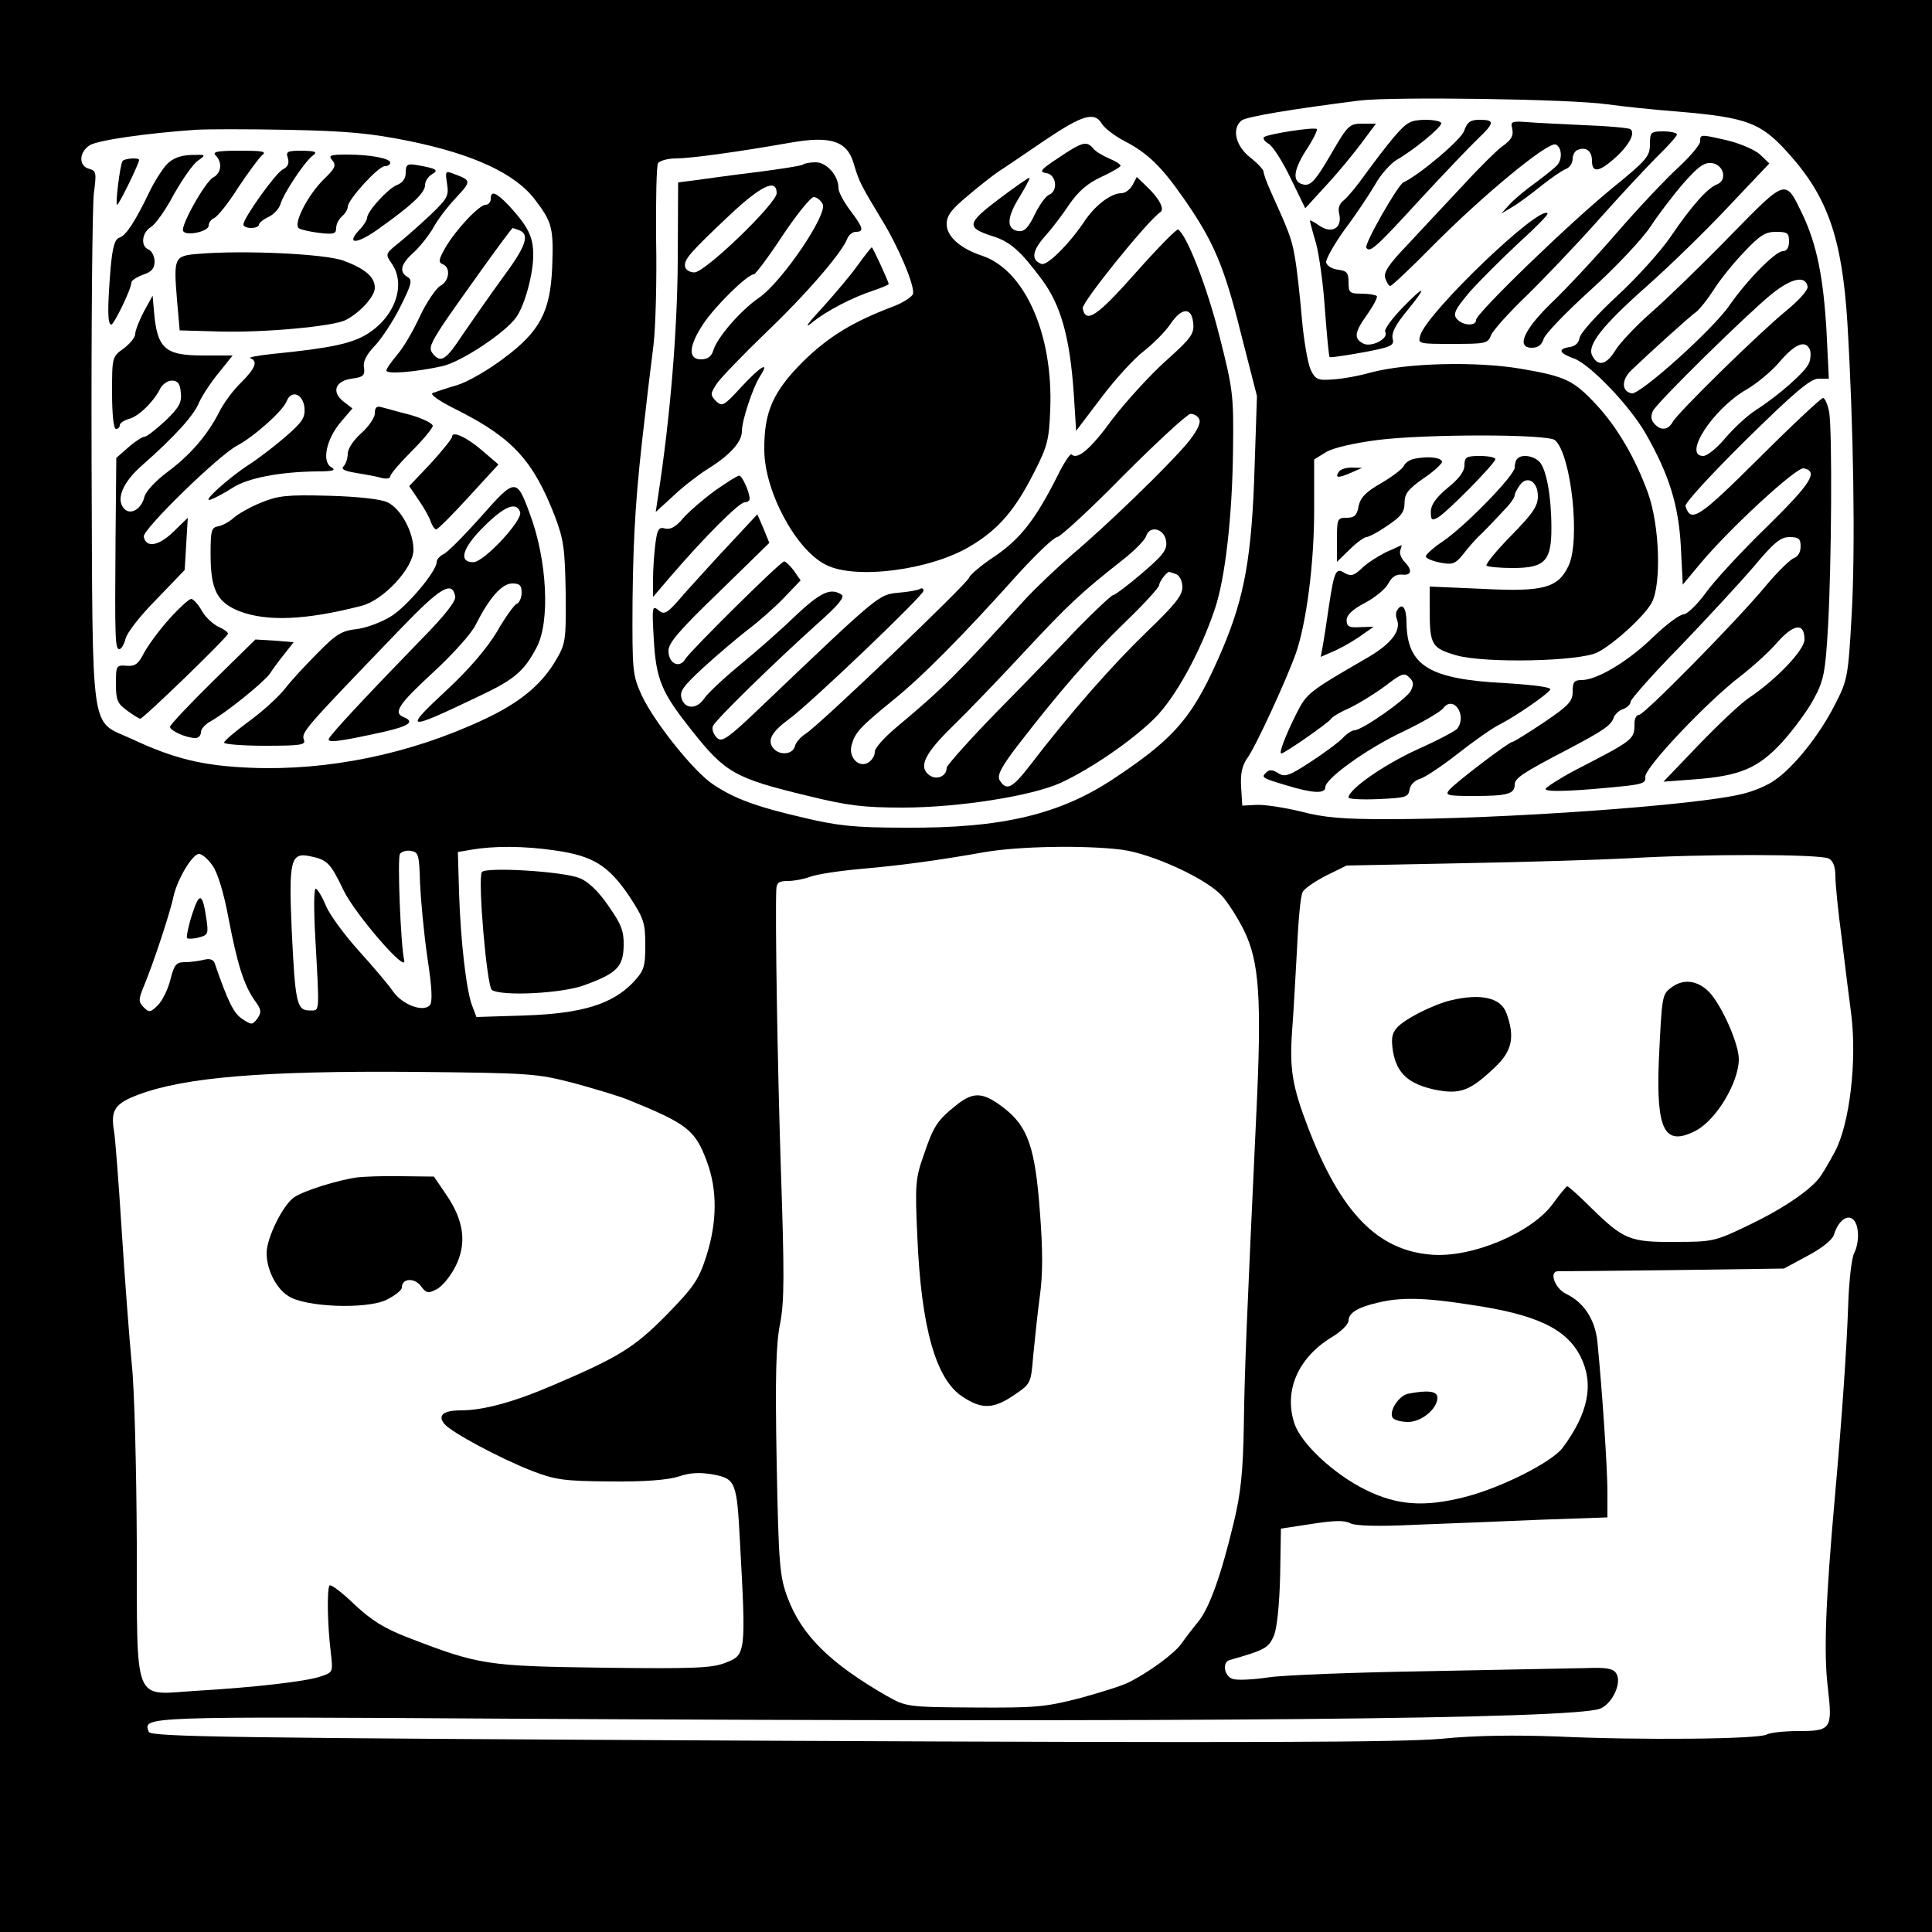 <?xml version="1.0" standalone="no"?>
<!DOCTYPE svg PUBLIC "-//W3C//DTD SVG 20010904//EN"
 "http://www.w3.org/TR/2001/REC-SVG-20010904/DTD/svg10.dtd">
<svg version="1.0" xmlns="http://www.w3.org/2000/svg"
 width="500pt" height="500pt" viewBox="0 0 500 500"
 preserveAspectRatio="xMidYMid meet">
<g transform="translate(0,500) scale(0.1,-0.1)"
fill="#000000" stroke="none">
<path d="M0 2500 l0 -2500 2500 0 2500 0 0 2500 0 2500 -2500 0 -2500 0 0
-2500z m4160 2230 c36 -5 119 -14 185 -19 176 -15 212 -29 280 -104 104 -114
142 -220 156 -442 16 -267 21 -586 11 -757 -9 -163 -11 -169 -45 -235 -39 -76
-105 -159 -154 -192 -17 -13 -55 -29 -85 -36 -117 -29 -615 -65 -919 -65 -113
0 -163 4 -223 20 -42 10 -93 18 -114 17 l-37 -2 -3 48 c-2 34 2 55 16 75 22
30 101 202 126 272 27 79 47 231 47 368 l0 133 31 19 c18 11 71 23 131 31 123
16 442 16 461 0 42 -35 67 -261 35 -326 -27 -57 -66 -67 -221 -59 l-138 6 0
-58 c0 -94 5 -101 69 -120 74 -21 320 -16 366 8 44 23 123 96 140 129 25 48
20 200 -10 283 -33 91 -80 171 -134 229 -59 63 -79 73 -197 93 -114 19 -292
15 -386 -10 -32 -9 -76 -17 -100 -18 -37 -3 -44 0 -56 25 -7 15 -18 76 -23
135 -5 59 -13 130 -18 157 -8 47 -15 65 -63 171 -10 22 -18 45 -18 50 0 5 -16
22 -35 37 -37 29 -48 74 -22 95 11 10 133 30 307 52 87 10 544 4 640 -10z
m-1308 -51 c7 -11 33 -31 58 -44 60 -31 96 -66 153 -148 77 -110 105 -175 148
-348 l42 -164 -6 -180 c-7 -235 -26 -339 -83 -474 -73 -171 -118 -227 -274
-331 -144 -98 -296 -134 -550 -132 -129 0 -173 5 -261 26 -121 28 -178 49
-232 85 -50 32 -153 161 -186 231 -24 53 -25 61 -24 245 2 179 9 286 33 485 5
47 15 126 21 175 6 50 9 173 7 275 -1 102 1 191 5 198 5 6 25 12 46 12 37 0
156 16 298 41 103 18 145 4 162 -53 14 -48 19 -57 72 -145 44 -71 86 -171 82
-193 -2 -8 -25 -23 -51 -33 -106 -40 -169 -79 -234 -143 -77 -77 -101 -130
-100 -228 0 -107 82 -260 160 -298 77 -39 272 -13 374 49 72 43 115 93 164
190 35 68 39 85 42 163 8 195 -66 361 -176 398 -57 19 -92 50 -92 82 0 22 12
38 53 72 28 24 65 53 81 64 16 10 70 47 120 81 98 66 129 75 148 42z m-1793
-44 c166 -34 274 -84 325 -151 45 -59 49 -73 45 -177 -5 -114 -32 -165 -125
-234 -38 -29 -91 -60 -119 -69 -27 -8 -57 -18 -65 -21 -9 -3 16 -21 65 -45
142 -72 195 -130 251 -274 23 -61 26 -84 28 -199 1 -126 0 -131 -28 -178 -37
-61 -93 -107 -186 -150 -190 -89 -402 -132 -601 -124 -123 5 -198 23 -309 75
-108 50 -100 -8 -103 724 -1 348 2 658 6 689 7 52 6 57 -12 62 -28 7 -27 43 1
61 21 13 144 31 273 40 28 2 136 2 241 0 153 -3 214 -9 313 -29z m378 -1836
c98 -14 138 -39 192 -119 37 -57 41 -68 41 -125 0 -58 -3 -67 -32 -98 -54 -56
-132 -80 -279 -85 l-126 -4 -11 29 c-15 38 -30 167 -34 293 l-3 105 35 6 c58
10 135 10 217 -2z m1466 2 c77 -10 218 -74 259 -119 14 -15 40 -55 57 -89 40
-81 47 -175 32 -483 -25 -536 -30 -652 -32 -800 -2 -120 -8 -175 -26 -250 -33
-138 -63 -221 -92 -257 -14 -17 -34 -43 -43 -56 -17 -25 -83 -74 -137 -101
-15 -8 -72 -26 -127 -41 -90 -23 -115 -25 -274 -24 -173 1 -175 2 -225 30
-148 85 -221 158 -257 255 -20 54 -23 83 -28 349 -4 221 -2 307 9 360 11 57
11 129 2 395 -9 277 -15 650 -12 728 1 18 7 22 30 22 16 0 42 5 58 11 15 6 73
15 128 20 103 9 195 21 325 44 88 15 257 18 353 6z m-1816 -86 c2 -44 10 -131
19 -193 12 -78 14 -116 6 -124 -18 -18 -70 2 -94 35 -12 18 -53 66 -90 107
-37 41 -76 94 -85 117 -10 24 -22 43 -26 43 -5 0 -5 -57 -1 -127 11 -201 12
-188 -15 -188 -33 0 -37 19 -46 207 -8 182 -3 203 48 192 44 -9 52 -17 86 -88
30 -62 166 -219 157 -181 -9 38 -18 264 -11 275 4 6 17 10 28 8 20 -3 22 -10
24 -83z m-537 45 c13 -18 29 -70 41 -134 23 -121 40 -175 68 -215 18 -24 18
-31 7 -47 -13 -17 -15 -17 -39 -1 -22 14 -37 44 -72 146 -4 8 -13 11 -28 7
-12 -3 -34 -6 -48 -6 -23 0 -28 -6 -38 -45 -6 -25 -21 -55 -32 -66 -19 -19
-23 -20 -37 -6 -14 15 -14 20 0 54 24 57 69 193 77 233 10 45 49 110 66 110 8
0 23 -13 35 -30z m4183 18 c11 -6 17 -21 17 -46 0 -20 7 -91 16 -157 8 -66 19
-156 25 -200 15 -121 -4 -283 -42 -355 -16 -30 -35 -62 -42 -70 -27 -34 -101
-83 -184 -122 -85 -41 -92 -42 -188 -42 -117 -1 -133 6 -217 88 -31 31 -59 56
-62 56 -2 0 -19 -20 -37 -45 -54 -75 -210 -141 -315 -132 -139 11 -234 109
-318 327 -42 109 -49 154 -42 253 4 51 9 148 13 217 3 69 9 132 14 141 4 9 32
28 61 43 l53 26 300 6 c165 3 361 9 435 13 184 11 491 11 513 -1z m-3248 -581
c55 -15 118 -34 140 -43 153 -62 174 -78 204 -159 28 -74 27 -158 -1 -246 -20
-62 -33 -80 -103 -152 -84 -85 -123 -109 -294 -182 -102 -44 -181 -65 -238
-65 -46 0 -61 -13 -43 -35 18 -22 144 -89 225 -121 63 -24 83 -27 205 -28 90
-1 149 4 177 13 29 10 55 11 89 5 58 -11 61 -20 69 -174 16 -290 15 -293 -37
-313 -34 -14 -83 -16 -317 -13 -302 4 -321 7 -505 78 -62 24 -94 44 -139 86
-31 30 -60 52 -64 49 -7 -8 -6 -99 3 -173 6 -52 6 -52 -27 -63 -40 -13 -171
-28 -324 -37 -162 -10 -150 -42 -151 385 -1 190 -6 398 -13 461 -6 63 -18 219
-26 345 -8 127 -17 243 -20 258 -9 54 2 71 63 94 120 45 322 62 712 59 304 -3
318 -4 415 -29z m3323 -384 c2 -18 -2 -42 -9 -55 -7 -12 -14 -74 -16 -138 -4
-114 -16 -288 -34 -490 -25 -280 -29 -407 -19 -494 13 -111 10 -116 -77 -116
-35 0 -72 -4 -81 -9 -22 -12 -328 -15 -542 -5 -110 4 -210 3 -300 -6 -106 -9
-484 -11 -1737 -5 -1406 7 -1603 10 -1608 23 -15 40 -24 40 943 34 1755 -10
2744 -1 2813 26 32 13 57 67 42 91 -8 13 -25 16 -79 14 -38 -1 -222 -4 -409
-8 -187 -3 -373 -10 -412 -16 -40 -6 -82 -8 -93 -4 -22 7 -28 44 -7 49 91 26
100 31 114 63 8 21 14 79 16 155 l2 122 79 12 c58 9 85 10 100 2 13 -7 70 -9
171 -4 82 3 228 9 323 13 l172 6 0 66 c0 60 -13 257 -26 389 -6 57 -35 102
-82 124 -28 14 -44 58 -20 58 7 0 142 1 299 3 l286 4 61 33 c36 19 64 41 68
54 17 55 57 61 62 9z m-1007 -189 c174 -25 252 -62 289 -134 36 -71 21 -147
-46 -237 -28 -37 -158 -103 -252 -127 -105 -27 -176 -22 -257 18 -82 40 -168
120 -185 172 -28 84 9 170 96 223 24 14 44 34 44 43 0 20 24 35 77 47 58 14
119 13 234 -5z"/>
<path d="M3609 4647 c-20 -23 -53 -67 -75 -97 -21 -30 -47 -61 -56 -68 -12 -9
-16 -21 -12 -36 8 -35 -18 -52 -50 -31 -14 10 -26 16 -26 14 0 -2 7 -29 16
-59 8 -30 19 -108 23 -173 5 -65 10 -119 12 -121 2 -2 41 4 86 12 75 14 82 18
77 36 -3 15 8 36 36 70 55 67 50 72 -11 9 -28 -29 -48 -57 -44 -62 10 -17 -36
-41 -57 -30 -25 13 -23 29 11 76 16 23 27 44 24 47 -4 3 -21 6 -40 6 -30 0
-33 3 -33 29 0 25 -4 30 -27 33 -16 2 -29 10 -31 19 -1 8 20 46 48 85 29 38
63 90 78 115 14 26 40 55 56 65 44 25 116 84 116 95 0 5 -19 9 -42 9 -38 -1
-47 -6 -79 -43z"/>
<path d="M3789 4661 c-8 -23 -116 -114 -157 -133 -14 -6 -102 -160 -96 -169 9
-14 23 -2 142 128 62 67 128 136 147 154 43 41 44 49 4 49 -24 0 -32 -6 -40
-29z"/>
<path d="M3913 4670 c5 -21 0 -31 -28 -51 -11 -8 -56 -52 -99 -99 -44 -47
-108 -115 -143 -153 -49 -51 -63 -72 -58 -87 4 -11 9 -20 13 -20 4 0 55 48
112 106 127 128 296 268 316 260 15 -6 18 -34 6 -51 -4 -6 -30 -27 -57 -47
-28 -20 -59 -46 -70 -59 l-20 -22 30 18 c17 10 50 35 75 55 25 20 53 39 63 43
9 3 17 15 17 26 0 10 6 21 13 23 22 9 37 -3 37 -28 0 -31 17 -30 56 4 39 34
58 68 43 78 -6 3 -59 8 -117 10 -59 3 -127 6 -150 8 -38 3 -43 1 -39 -14z"/>
<path d="M3444 4600 c-38 -65 -51 -80 -68 -78 -32 5 -31 34 4 89 18 27 30 52
28 55 -7 6 -128 -13 -137 -21 -3 -4 2 -11 12 -17 10 -5 36 -45 57 -89 l38 -78
53 58 c30 32 71 82 92 110 l38 51 -35 0 c-34 0 -38 -4 -82 -80z"/>
<path d="M4270 4626 c0 -30 -9 -41 -94 -110 -111 -90 -356 -327 -356 -344 0
-17 -35 -15 -50 3 -10 12 -5 24 34 70 26 29 83 86 126 126 44 40 78 74 75 77
-21 22 -310 -255 -329 -315 -7 -23 -6 -23 84 -23 85 0 91 1 99 23 5 12 46 58
92 102 45 44 129 132 185 195 56 63 125 137 153 165 28 27 51 53 51 57 0 4
-16 8 -35 8 -33 0 -35 -2 -35 -34z"/>
<path d="M4400 4634 c0 -8 -25 -38 -55 -66 -31 -28 -104 -105 -162 -172 -58
-67 -134 -148 -169 -181 -70 -68 -91 -115 -50 -115 16 0 26 7 31 23 3 12 58
69 122 127 63 57 133 131 154 163 21 32 60 83 86 113 38 43 53 54 73 52 31 -4
41 -44 14 -55 -25 -9 -67 -57 -120 -135 -25 -37 -87 -106 -139 -154 -52 -48
-95 -96 -97 -108 -2 -13 -11 -22 -25 -24 -33 -5 -28 -16 11 -30 42 -16 143
-121 185 -194 61 -107 85 -185 91 -292 l5 -99 45 54 c74 89 249 251 268 247
39 -8 19 -39 -96 -152 -66 -64 -137 -141 -158 -171 -22 -30 -47 -54 -57 -55
-10 0 -46 -27 -80 -60 -64 -62 -144 -110 -184 -110 -19 0 -23 -5 -23 -30 0
-25 -10 -36 -75 -80 -41 -27 -77 -50 -81 -50 -9 0 -147 -105 -163 -124 -12
-14 -6 -16 62 -16 87 0 107 5 107 29 0 17 19 30 140 93 91 48 109 61 116 80 3
9 14 20 25 23 10 4 19 12 19 19 0 6 57 71 128 143 70 73 156 166 191 207 52
62 69 76 92 76 24 0 29 -4 29 -24 0 -15 -7 -27 -17 -30 -10 -4 -43 -36 -73
-72 -78 -94 -315 -334 -328 -334 -7 0 -12 -10 -12 -22 0 -42 0 -42 -155 -122
-41 -22 -75 -44 -75 -48 0 -9 84 -5 208 8 44 5 52 9 50 23 -4 22 160 195 245
260 32 25 76 64 97 89 43 48 70 51 70 7 0 -27 -72 -103 -145 -152 -22 -15 -80
-70 -130 -122 l-90 -94 80 6 c119 9 165 29 227 96 29 32 66 82 82 112 26 48
30 68 37 189 9 163 11 500 3 553 -4 20 -11 37 -16 37 -5 0 -80 -70 -166 -156
-156 -155 -176 -168 -190 -124 -3 7 65 81 157 172 126 124 167 158 187 158
l27 0 -6 123 c-8 138 -25 224 -62 302 -45 93 -40 95 -188 -56 -73 -75 -165
-164 -204 -198 -40 -35 -81 -79 -92 -97 -23 -38 -45 -44 -60 -15 -15 27 25 78
145 184 54 48 147 138 206 201 l107 113 -24 23 c-13 12 -50 28 -82 36 -73 17
-73 17 -73 -2z m230 -259 c0 -16 -6 -25 -16 -25 -19 0 -92 -74 -138 -140 -43
-63 -232 -232 -253 -228 -27 5 -27 35 -1 60 47 45 152 140 168 151 9 7 29 32
45 57 15 24 50 68 78 97 41 44 56 53 83 53 30 0 34 -3 34 -25z m48 -116 c2 -9
-21 -35 -55 -63 -71 -58 -281 -264 -294 -288 -12 -22 -32 -23 -48 -4 -9 10 -9
20 -3 33 13 24 243 250 307 302 51 41 87 49 93 20z m6 -164 c3 -8 2 -24 -2
-34 -8 -22 -78 -84 -139 -123 -23 -15 -58 -48 -79 -73 -21 -25 -46 -45 -56
-45 -54 0 25 122 112 172 26 15 65 47 86 72 40 47 67 57 78 31z"/>
<path d="M3662 3813 c-13 -2 -26 -11 -29 -19 -3 -7 -29 -27 -58 -44 -40 -23
-54 -37 -59 -60 -4 -24 -11 -30 -31 -30 -24 0 -25 -3 -25 -57 l0 -57 33 32
c18 18 38 32 43 32 6 0 31 13 55 30 35 23 44 35 44 59 0 23 9 35 49 63 27 18
48 38 48 43 -2 11 -35 15 -70 8z"/>
<path d="M3790 3796 c0 -16 -14 -35 -44 -59 -30 -25 -43 -44 -43 -61 0 -21 2
-24 17 -16 23 12 150 141 150 152 0 4 -18 8 -40 8 -35 0 -40 -3 -40 -24z"/>
<path d="M3927 3813 c-4 -3 -7 -14 -7 -23 0 -20 -126 -150 -186 -191 -24 -16
-44 -34 -44 -39 0 -5 17 -12 37 -16 32 -6 39 -4 60 22 12 16 30 36 38 44 15
14 40 40 78 81 9 10 17 23 17 27 0 5 6 16 13 26 19 27 47 10 47 -28 0 -26 -13
-45 -70 -103 -38 -39 -66 -73 -63 -77 4 -3 34 -6 68 -6 83 0 100 18 100 103 0
83 -13 153 -31 172 -16 16 -46 20 -57 8z"/>
<path d="M3465 3779 c-11 -16 -2 -17 30 -3 l30 13 -27 1 c-15 0 -30 -5 -33
-11z"/>
<path d="M3587 3571 c-20 -10 -49 -28 -63 -42 -20 -19 -28 -21 -44 -12 -23 15
-27 5 -41 -87 -5 -36 -12 -80 -15 -98 l-6 -32 39 17 c21 10 52 28 68 40 l30
21 -35 -1 c-29 -2 -35 2 -35 18 0 13 15 28 48 45 26 14 53 36 60 50 9 17 20
24 35 23 26 -3 28 12 6 34 -8 9 -13 22 -10 29 3 8 4 14 3 13 -1 0 -19 -9 -40
-18z"/>
<path d="M3616 3421 c-4 -5 -4 -16 -1 -23 12 -30 -14 -64 -76 -100 -152 -88
-157 -92 -183 -143 -30 -60 -47 -105 -40 -105 8 0 122 79 129 90 3 5 25 18 48
28 23 11 64 36 91 56 43 33 50 36 63 23 12 -11 12 -19 4 -35 -12 -22 -126
-102 -146 -102 -6 0 -20 -9 -30 -20 -9 -10 -47 -38 -82 -61 -57 -37 -67 -41
-85 -30 -14 9 -23 10 -31 2 -13 -13 -13 -14 54 -34 66 -20 99 -22 99 -4 0 22
108 100 202 144 50 24 96 51 103 60 26 35 62 -17 37 -52 -4 -6 -51 -31 -105
-55 -87 -40 -177 -103 -177 -124 0 -4 35 -6 78 -4 70 3 77 5 80 25 2 12 13 23
26 27 12 3 56 32 98 65 41 32 90 67 109 76 41 21 121 76 131 90 5 6 -36 12
-115 17 -199 10 -255 45 -257 156 0 39 -11 54 -24 33z"/>
<path d="M2740 4592 c-47 -31 -52 -37 -32 -40 26 -4 31 -46 7 -56 -8 -3 -25
-26 -37 -51 -17 -35 -27 -45 -43 -43 -31 5 -30 35 4 89 16 27 28 49 25 49 -3
0 -39 -25 -80 -56 -82 -62 -84 -73 -16 -95 46 -14 73 -38 128 -112 50 -67 73
-151 83 -297 l6 -95 66 87 c36 48 86 102 110 120 24 19 54 49 67 68 30 45 56
46 60 4 3 -28 -5 -39 -72 -99 -41 -37 -103 -105 -138 -151 -56 -77 -90 -105
-105 -90 -3 3 -20 -22 -37 -57 -57 -113 -96 -162 -162 -207 -35 -23 -64 -48
-66 -55 -4 -15 -389 -383 -423 -404 -13 -8 -26 -23 -28 -33 -6 -21 -40 -24
-56 -4 -16 20 -4 42 41 75 55 40 348 320 348 332 0 6 -4 8 -9 5 -4 -3 -30 -8
-56 -10 -51 -5 -48 -2 -351 -291 -93 -89 -106 -97 -119 -84 -9 9 -13 22 -10
30 6 15 156 162 274 268 52 46 68 67 59 72 -29 19 -55 6 -123 -58 -39 -38
-105 -95 -145 -128 -40 -33 -79 -70 -87 -82 -19 -29 -50 -29 -59 -1 -6 19 4
32 57 81 35 32 87 76 114 97 28 21 70 58 94 83 l43 45 -18 26 c-11 14 -22 24
-25 23 -13 -4 -244 -233 -255 -252 -15 -26 -44 -13 -44 21 0 20 28 53 131 152
l130 127 -15 37 -16 37 -67 -72 c-38 -40 -91 -99 -120 -131 -46 -54 -53 -59
-69 -45 -16 13 -17 9 -12 -76 6 -104 20 -137 98 -235 87 -110 111 -124 302
-170 102 -25 143 -30 244 -30 145 0 334 30 409 64 78 36 186 110 244 168 53
53 118 171 155 282 27 79 45 241 47 407 2 147 0 161 -35 299 -32 127 -84 261
-107 276 -4 2 -53 -48 -109 -111 -100 -113 -130 -134 -138 -93 -3 15 168 227
201 249 12 8 -4 37 -36 67 l-25 24 -11 -21 c-7 -12 -19 -21 -29 -21 -27 0 -69
-32 -97 -75 -40 -59 -96 -114 -110 -108 -27 10 -24 34 9 71 18 20 47 58 64 84
23 33 47 54 82 70 28 13 50 26 50 29 0 4 -13 12 -30 19 -16 7 -35 18 -41 26
-17 20 -28 17 -89 -24z m364 -678 c4 -10 -8 -33 -33 -63 -51 -60 -208 -212
-296 -286 -38 -33 -92 -84 -120 -114 -180 -198 -213 -231 -336 -334 -31 -26
-56 -54 -55 -63 0 -9 -7 -21 -16 -27 -25 -16 -53 13 -44 45 9 32 20 45 106
115 77 62 182 168 328 331 46 50 90 92 98 92 7 0 85 71 171 159 87 87 165 159
174 160 9 0 20 -6 23 -15z m-86 -315 c3 -22 -8 -36 -63 -83 -36 -31 -70 -56
-74 -56 -4 0 -46 -39 -93 -87 -46 -49 -141 -147 -211 -218 -70 -72 -127 -136
-127 -142 0 -22 -26 -33 -45 -19 -29 21 -12 56 61 127 36 35 118 120 182 189
117 126 152 158 255 239 31 24 59 52 63 63 9 30 48 20 52 -13z m26 -85 c9 -4
16 -18 16 -34 0 -21 -20 -46 -93 -116 -89 -86 -199 -211 -300 -343 -48 -62
-62 -69 -80 -40 -7 12 4 34 47 90 104 135 189 233 278 319 49 47 88 90 88 96
0 8 19 34 26 34 1 0 9 -3 18 -6z"/>
<path d="M2078 4574 c-4 -3 -60 -12 -125 -20 -65 -8 -136 -18 -158 -21 l-40
-5 -1 -202 c-1 -179 -19 -404 -51 -611 l-6 -40 46 42 c24 23 64 54 88 69 58
36 89 70 89 98 0 28 28 113 48 144 25 39 0 24 -50 -30 -45 -49 -49 -51 -65
-36 -15 16 -15 19 2 45 10 15 67 74 126 131 105 100 199 209 212 245 4 9 13
17 22 17 22 0 19 11 -15 56 -16 21 -30 47 -30 57 0 33 -31 67 -59 67 -15 0
-30 -3 -33 -6z m-68 -74 c0 -26 -185 -205 -213 -205 -12 0 -23 7 -24 15 -3 18
10 34 115 133 82 77 122 96 122 57z m119 -28 c14 -26 -105 -201 -164 -242 -48
-33 -109 -103 -119 -137 -5 -16 -15 -23 -32 -23 -34 0 -32 35 7 93 30 45 113
127 130 127 4 0 38 45 74 100 37 55 73 100 81 100 7 0 18 -8 23 -18z"/>
<path d="M2220 4314 c-18 -26 -61 -76 -94 -113 -34 -36 -46 -53 -27 -38 38 32
108 68 164 86 20 7 37 14 37 16 0 5 -41 95 -44 95 -1 0 -18 -21 -36 -46z"/>
<path d="M1850 3730 c-30 -22 -67 -54 -82 -71 -18 -22 -33 -30 -46 -27 -17 5
-21 -1 -26 -40 -3 -24 -6 -65 -6 -91 l0 -46 47 55 c86 100 176 190 190 190 7
0 13 4 13 9 0 18 -20 61 -27 60 -5 0 -33 -18 -63 -39z"/>
<path d="M558 4598 c18 -18 15 -46 -6 -57 -21 -11 -86 -127 -78 -139 8 -14 66
-1 66 14 0 8 7 17 15 20 8 4 36 38 61 78 26 39 54 77 62 84 13 10 3 12 -58 12
-58 0 -71 -3 -62 -12z"/>
<path d="M745 4591 c4 -14 0 -23 -14 -30 -19 -11 -101 -125 -101 -142 0 -5 9
-9 20 -9 11 0 20 4 20 8 0 5 11 14 24 20 13 6 28 21 32 34 8 28 62 109 83 125
13 10 9 12 -27 13 -38 0 -43 -2 -37 -19z"/>
<path d="M433 4576 c-12 -12 -33 -45 -46 -72 -37 -77 -61 -114 -78 -119 -12
-4 -18 -24 -23 -82 -8 -100 -8 -143 2 -143 7 0 52 92 52 109 0 5 14 14 30 20
22 7 30 16 30 34 0 14 -7 27 -15 31 -22 8 -18 44 5 58 12 7 39 45 60 85 22 39
50 79 62 87 22 16 22 16 -17 15 -27 -1 -47 -8 -62 -23z"/>
<path d="M860 4585 c11 -13 7 -21 -22 -49 -42 -41 -81 -118 -64 -127 6 -4 30
-9 54 -12 36 -4 42 -2 42 13 0 10 7 23 15 30 8 7 15 18 15 25 0 18 79 105 96
105 8 0 14 4 14 9 0 11 -51 21 -112 21 -44 0 -49 -2 -38 -15z"/>
<path d="M317 4583 c-7 -13 -19 -113 -14 -113 5 0 57 107 57 116 0 7 -39 4
-43 -3z"/>
<path d="M1050 4553 c0 -15 -8 -26 -23 -32 -23 -9 -77 -68 -77 -85 0 -5 -9
-20 -21 -32 -35 -38 -4 -36 51 4 86 61 120 93 120 113 0 10 8 22 18 28 19 11
11 15 -40 24 -24 4 -28 1 -28 -20z"/>
<path d="M1157 4524 c5 -31 1 -38 -45 -82 -28 -26 -65 -59 -83 -73 -31 -25
-32 -27 -16 -50 39 -54 10 -138 -62 -183 -40 -25 -95 -37 -246 -52 -38 -4 -64
-9 -57 -11 20 -8 13 -26 -24 -63 -20 -19 -45 -53 -56 -75 -31 -61 -75 -112
-134 -156 -31 -23 -56 -50 -60 -64 -8 -34 -38 -50 -54 -30 -20 24 -2 67 47
110 85 75 135 130 148 163 8 18 31 53 51 77 l36 45 -76 0 c-101 0 -120 18
-128 120 l-3 35 -23 -42 c-12 -23 -22 -49 -22 -57 0 -9 -13 -25 -30 -38 -30
-21 -30 -23 -30 -115 0 -55 4 -93 10 -93 6 0 10 4 10 10 0 5 11 12 24 16 24 6
63 43 81 79 6 11 19 20 30 20 15 0 21 -8 23 -31 3 -26 -5 -39 -40 -73 -24 -22
-48 -41 -53 -41 -6 0 -25 -12 -42 -27 l-32 -28 -2 -210 c-2 -262 -1 -285 10
-285 5 0 12 12 16 27 3 15 39 61 80 102 l73 76 4 68 4 67 -37 -36 c-38 -37
-71 -43 -77 -13 -3 19 194 211 242 236 42 22 119 90 128 115 12 30 42 19 46
-17 2 -26 -5 -37 -50 -76 -29 -25 -71 -57 -93 -71 -54 -35 -126 -100 -100 -91
11 4 36 17 56 30 39 26 124 42 219 43 43 0 51 3 37 11 -25 15 -12 74 26 118
l29 34 -22 17 c-33 25 -23 54 20 60 30 4 35 8 32 29 -3 16 7 34 28 56 17 18
47 63 66 101 29 58 32 69 19 77 -23 13 -18 34 16 64 17 16 39 44 50 63 10 19
36 54 58 77 41 44 41 46 -2 62 -25 10 -25 9 -20 -25z"/>
<path d="M1270 4485 c0 -8 -6 -15 -13 -15 -17 0 -78 -65 -105 -112 -17 -30
-18 -37 -6 -42 21 -8 17 -44 -7 -56 -11 -7 -35 -42 -52 -78 -17 -37 -43 -82
-59 -100 -15 -18 -28 -36 -28 -41 0 -10 74 -4 143 11 49 10 165 87 193 127 22
31 44 111 44 161 0 48 -13 73 -63 128 -34 35 -47 40 -47 17z m74 -81 c28 -11
17 -42 -44 -124 -32 -44 -78 -110 -102 -145 -44 -67 -57 -76 -78 -50 -11 13
-6 25 25 73 37 55 178 252 182 252 1 0 8 -3 17 -6z"/>
<path d="M513 4343 c-62 -5 -64 -9 -55 -118 l7 -80 105 -3 c113 -3 292 13 325
30 37 19 75 61 75 83 0 28 -24 49 -80 70 -46 18 -259 28 -377 18z"/>
<path d="M970 3930 c0 -11 -16 -34 -35 -51 -20 -18 -35 -40 -35 -53 0 -12 -5
-27 -11 -33 -7 -7 2 -12 33 -17 24 -4 53 -9 66 -13 12 -3 22 -1 22 4 0 6 25
35 55 65 30 30 55 60 55 66 0 6 -26 19 -57 28 -32 8 -66 18 -75 20 -13 4 -18
0 -18 -16z"/>
<path d="M1170 3870 c0 -5 -25 -36 -55 -69 l-56 -59 25 -37 c14 -20 28 -45 31
-56 4 -10 10 -19 14 -19 4 0 42 38 84 84 l77 84 -41 35 c-40 35 -79 53 -79 37z"/>
<path d="M1245 3663 c-43 -48 -86 -92 -97 -97 -10 -5 -18 -14 -18 -21 0 -23
-76 -114 -118 -140 -24 -15 -64 -30 -88 -33 -39 -4 -54 -13 -102 -62 -31 -31
-70 -73 -85 -93 -16 -20 -57 -58 -93 -84 -35 -26 -64 -50 -64 -55 0 -4 48 -8
106 -8 88 0 105 2 101 14 -8 21 -5 24 250 289 103 107 133 125 141 84 3 -12
-27 -50 -86 -110 -142 -146 -237 -248 -241 -259 -4 -11 24 -8 142 18 66 15 81
26 52 38 -28 11 -15 32 75 115 50 46 100 101 111 124 36 71 68 107 95 107 19
0 24 -5 24 -24 0 -13 -6 -26 -13 -29 -6 -2 -30 -35 -51 -72 -26 -43 -71 -96
-130 -151 -113 -105 -107 -107 79 -18 96 45 121 66 154 129 35 66 27 225 -17
343 -35 96 -38 96 -127 -5z m101 12 c8 -21 -94 -130 -121 -130 -39 0 -29 36
26 91 54 54 85 67 95 39z"/>
<path d="M675 3699 c-27 -11 -59 -29 -70 -39 -11 -10 -29 -20 -40 -22 -18 -3
-20 -11 -20 -73 0 -92 17 -124 75 -147 71 -27 172 -23 315 14 57 14 135 98
135 145 0 46 -32 106 -67 123 -17 8 -75 15 -153 17 -109 3 -131 0 -175 -18z"/>
<path d="M437 3397 c-26 -29 -55 -69 -65 -88 -14 -27 -22 -34 -45 -32 -26 2
-27 0 -27 -47 0 -42 4 -51 29 -69 16 -12 31 -21 34 -21 8 0 227 212 227 220 0
4 -11 12 -25 18 -14 7 -34 25 -43 42 -9 16 -22 30 -27 30 -6 0 -32 -24 -58
-53z"/>
<path d="M551 3237 c-61 -60 -111 -113 -111 -118 0 -10 42 -29 66 -29 8 0 14
7 14 15 0 8 10 19 21 26 40 21 139 101 157 125 9 14 27 38 40 54 l22 28 -49 4
-50 3 -110 -108z"/>
<path d="M1247 2743 c-11 -18 13 -297 26 -305 26 -17 185 -9 241 13 82 30 99
47 100 101 1 38 -6 56 -39 103 -25 37 -52 63 -74 72 -42 18 -245 30 -254 16z"/>
<path d="M2475 2140 c-50 -40 -59 -54 -85 -131 -21 -59 -22 -76 -16 -209 10
-236 48 -369 116 -414 51 -34 81 -33 135 4 43 29 43 30 49 102 4 40 11 109 17
153 8 57 8 121 0 222 -12 162 -31 217 -91 264 -55 43 -80 45 -125 9z"/>
<path d="M497 2633 c-10 -31 -15 -58 -13 -61 3 -2 17 -2 31 2 23 6 25 9 19 49
-10 67 -18 69 -37 10z"/>
<path d="M4325 2444 c-24 -18 -24 -22 -32 -190 -7 -180 15 -222 96 -180 53 28
111 125 111 185 0 40 -44 139 -77 174 -30 30 -67 35 -98 11z"/>
<path d="M3754 2411 c-45 -11 -119 -48 -139 -71 -13 -15 -15 -28 -10 -61 10
-57 40 -84 108 -99 66 -13 91 -4 157 59 43 41 51 77 29 138 -14 41 -66 53
-145 34z"/>
<path d="M925 1953 c-51 -7 -137 -34 -163 -51 -29 -19 -72 -105 -72 -145 0
-42 24 -91 56 -111 43 -29 202 -35 254 -10 22 11 40 25 40 32 0 24 32 26 49 4
14 -19 19 -20 40 -9 14 6 36 33 49 58 31 60 23 120 -23 187 l-32 47 -84 1
c-46 1 -97 -1 -114 -3z"/>
<path d="M3644 1393 c-24 -5 -50 -45 -40 -62 4 -6 22 -11 40 -11 35 0 76 34
76 63 0 17 -25 20 -76 10z"/>
</g>
</svg>

